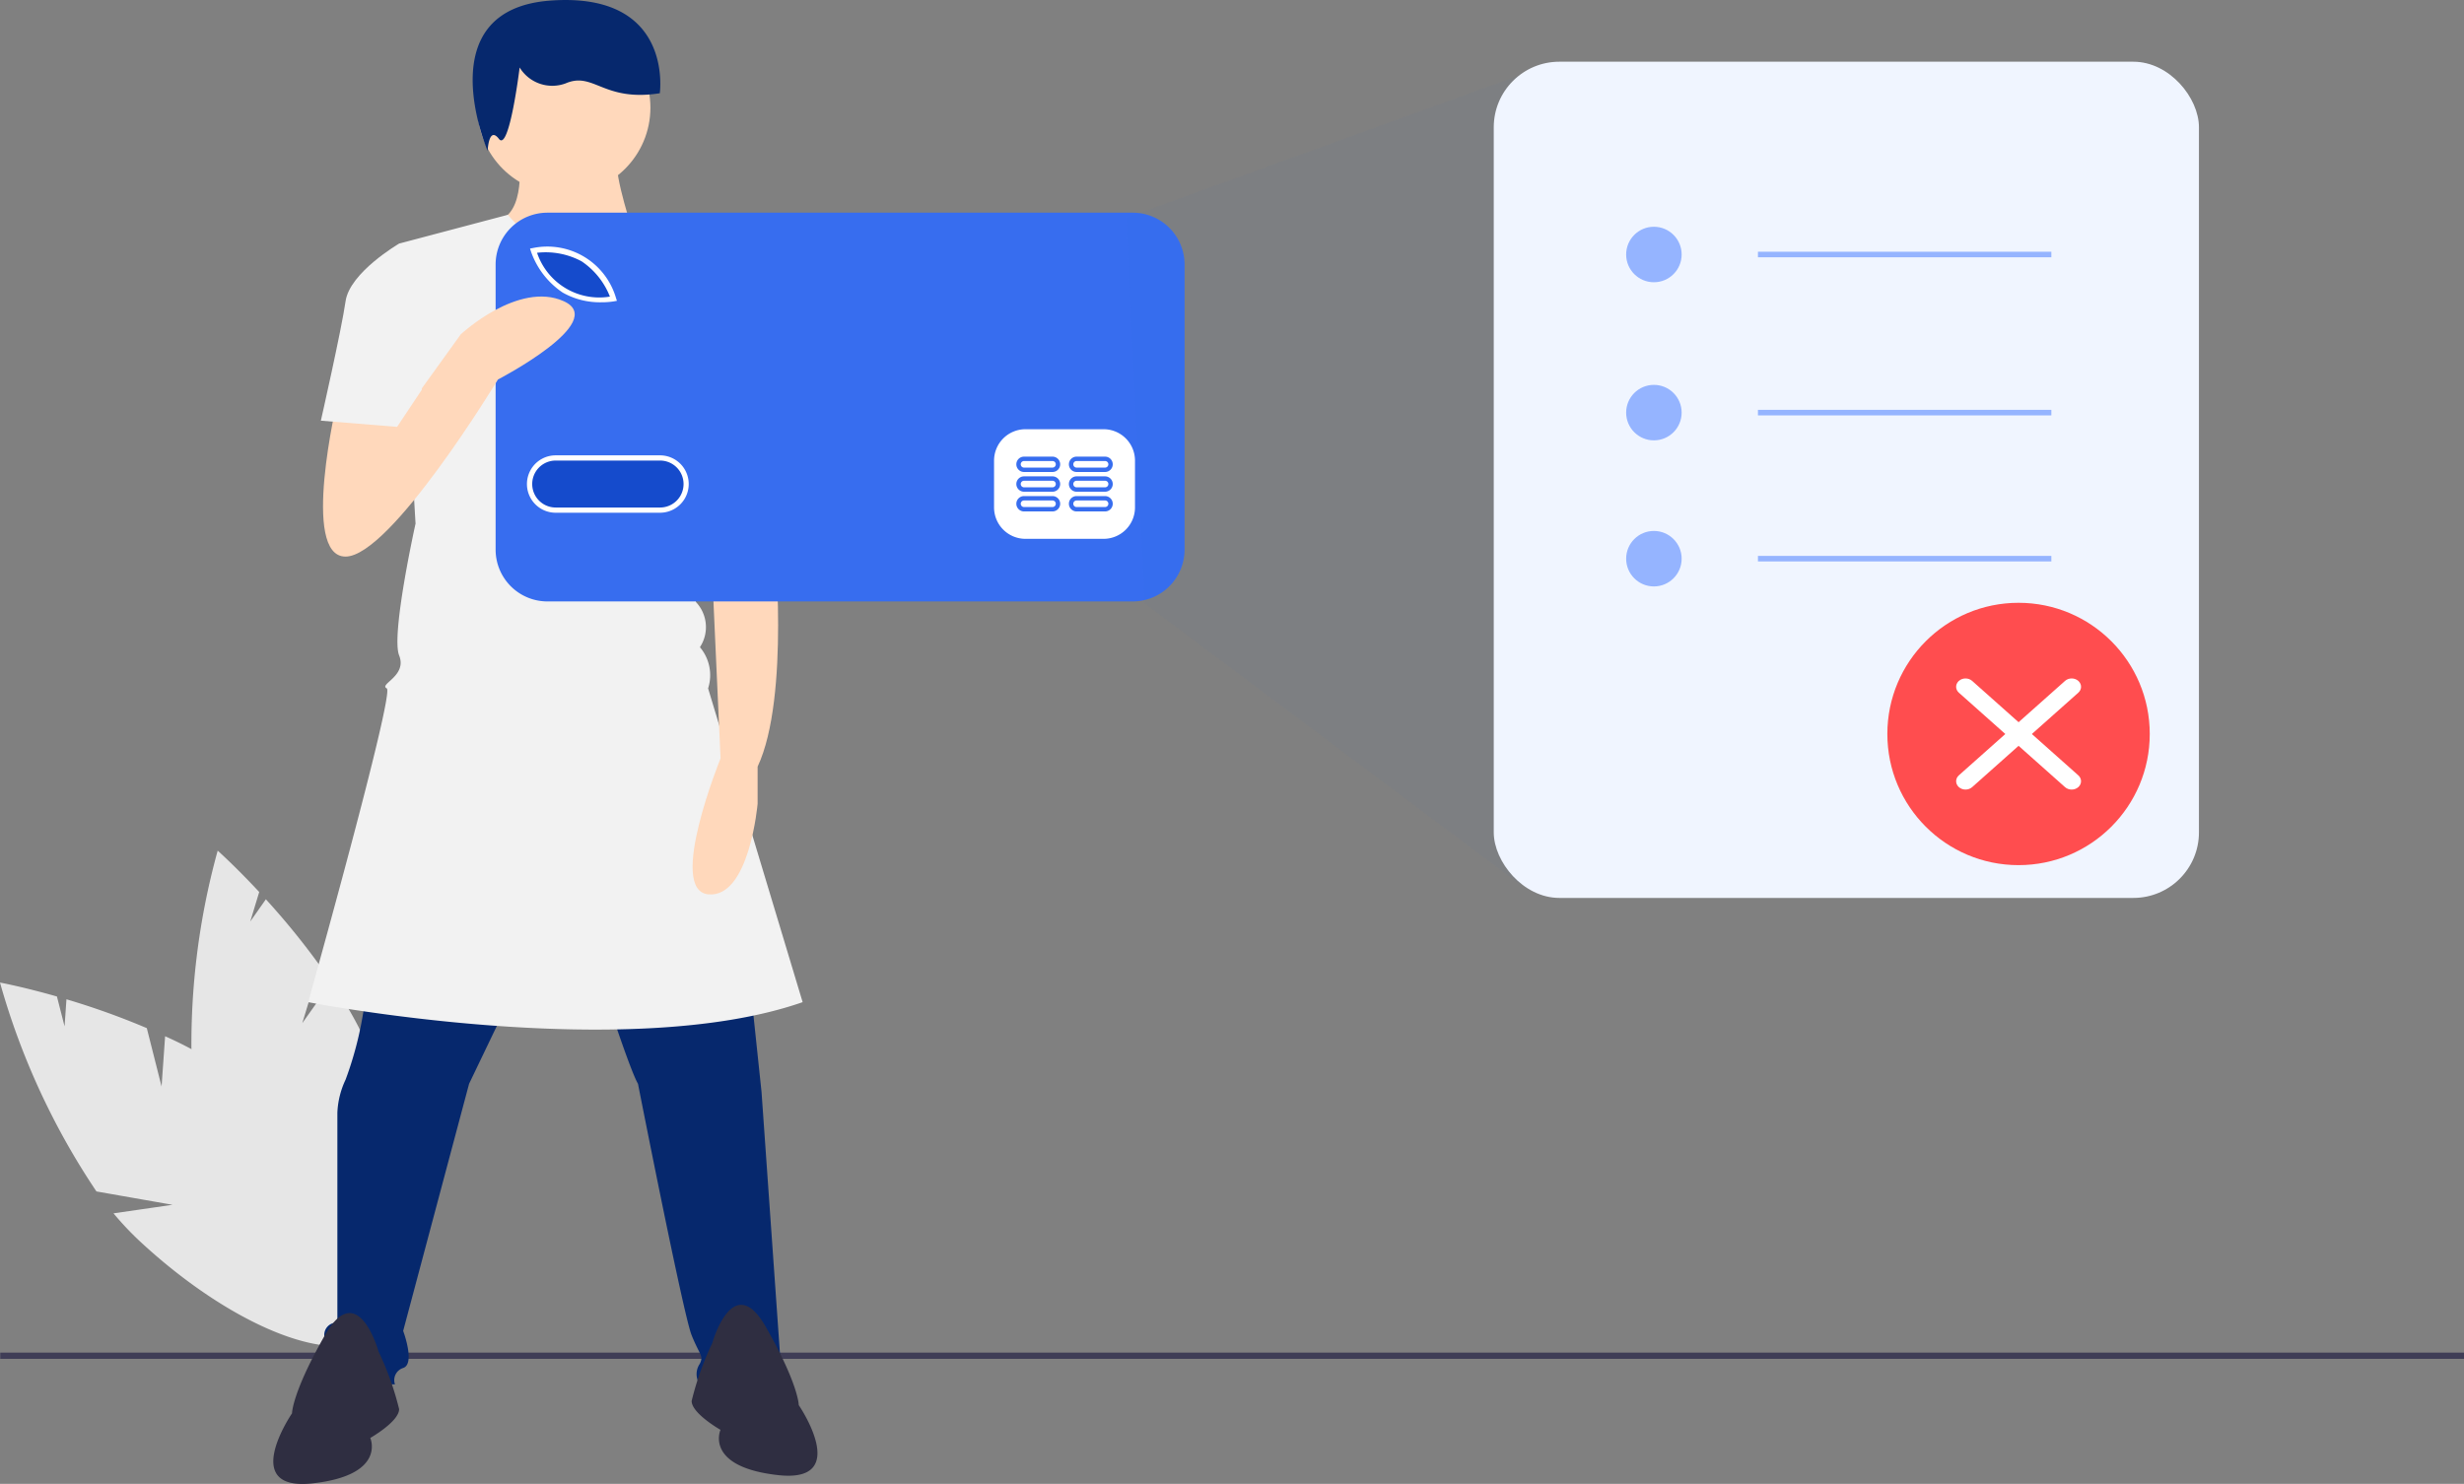 <svg xmlns="http://www.w3.org/2000/svg" width="150.246" height="90.502" viewBox="0 0 150.246 90.502">
  <rect x="0" y="0" width="150.246" height="90.502" fill="#808080" stroke="none"/>
  <g id="组_3644" data-name="组 3644" transform="translate(-558.916 -334.236)">
    <path id="路径_1265" data-name="路径 1265" d="M9.852,360.588l-.9-3.559a46.245,46.245,0,0,0-4.9-1.759l-.114,1.654L3.472,355.1c-2.066-.59-3.472-.85-3.472-.85a44.287,44.287,0,0,0,5.881,12.739l4.64.815-3.6.52a18.7,18.7,0,0,0,1.612,1.709c5.793,5.377,12.245,7.844,14.411,5.51s-.774-8.585-6.566-13.962a24.613,24.613,0,0,0-6.31-4.057Z" transform="translate(558.916 39.912)" fill="#e6e6e6"/>
    <path id="路径_1266" data-name="路径 1266" d="M75.546,317.215l1.067-3.513a46.2,46.2,0,0,0-3.288-4.04l-.952,1.357.546-1.8c-1.464-1.573-2.532-2.522-2.532-2.522a44.282,44.282,0,0,0-1.551,13.945l3.551,3.1-3.354-1.418a18.7,18.7,0,0,0,.5,2.3c2.18,7.6,6.428,13.044,9.488,12.166s3.775-7.749,1.6-15.346a24.619,24.619,0,0,0-3.3-6.735Z" transform="translate(501.803 79.42)" fill="#e6e6e6"/>
    <rect id="矩形_1537" data-name="矩形 1537" width="150.233" height="0.379" transform="translate(558.93 416.732)" fill="#3f3d56"/>
    <path id="路径_1267" data-name="路径 1267" d="M120.865,248.213s-1.17,14.067-1.421,17.082a21.437,21.437,0,0,1-1.256,5.526,5.2,5.2,0,0,0-.5,2.01v12.811a.747.747,0,0,0-.754,1c.251,1,.5,2.763.5,2.763H121.2a.778.778,0,0,1,.5-1c.754-.251,0-2.261,0-2.261l4.019-15.072,6.029-12.56s3.517,11.3,4.27,12.56c0,0,2.763,14.067,3.266,15.323s.754,1.256.5,1.758a1.121,1.121,0,0,0,0,1.256c.251.251,5.024,0,5.024,0l-1.256-17.835L141.3,250.223l-11.555-3.517Z" transform="translate(461.8 129.263)" fill="#06286d"/>
    <path id="路径_1268" data-name="路径 1268" d="M104.928,475.727s-1.256-4.522-3.266-1-2.01,4.773-2.01,4.773-3.266,4.773,1.256,4.27S104.425,481,104.425,481s1.758-1,1.758-1.758A18.018,18.018,0,0,0,104.928,475.727Z" transform="translate(477.07 -59.065)" fill="#2f2e41"/>
    <path id="路径_1269" data-name="路径 1269" d="M250.531,472.758s1.256-4.522,3.266-1,2.01,4.773,2.01,4.773,3.266,4.773-1.256,4.27-3.517-2.763-3.517-2.763-1.758-1-1.758-1.758A18.017,18.017,0,0,1,250.531,472.758Z" transform="translate(351.814 -56.598)" fill="#2f2e41"/>
    <path id="路径_1270" data-name="路径 1270" d="M180.55,55.171s.5,3.266-1,4.019,3.266,3.517,4.522,3.517,3.517-2.512,3.517-2.512-1.256-3.768-1-4.522Z" transform="translate(409.988 288.394)" fill="#ffd8bb"/>
    <circle id="椭圆_57" data-name="椭圆 57" cx="5.275" cy="5.275" r="5.275" transform="translate(588.026 335.527)" fill="#ffd8bb"/>
    <path id="路径_1271" data-name="路径 1271" d="M160.054,81.712l-6.28-3.8s-3.573,4.056-7.438-.466L139.707,79.2l1,17.081s-1.507,6.782-1,8.038-1.256,1.758-.754,2.01-4.793,19.136-4.793,19.136,19.35,3.768,30.151,0l-5.764-19.136a2.636,2.636,0,0,0-.5-2.512,2.223,2.223,0,0,0-.251-2.763s.5-2.261-.754-3.266l-.251-3.517.754-1.758Z" transform="translate(443.547 269.891)" fill="#f2f2f2"/>
    <path id="路径_1272" data-name="路径 1272" d="M173.242,4.121a2.332,2.332,0,0,0,2.8.971c1.721-.742,2.287,1.142,5.746.6,0,0,.884-6.2-6.663-5.652s-3.834,9.17-3.834,9.17.061-1.548.69-.732S173.242,4.121,173.242,4.121Z" transform="translate(417.36 334.231)" fill="#06286d"/>
    <path id="路径_1273" data-name="路径 1273" d="M254.318,162.074l.251,5.275s1,9.8-1,14.067v2.261s-.5,5.778-3.014,5.526.754-8.29.754-8.29l-.5-11.052-.5-6.28Z" transform="translate(351.544 199.577)" fill="#ffd8bb"/>
    <path id="路径_1274" data-name="路径 1274" d="M236.688,102.169l2.506-.407a12.234,12.234,0,0,1,3.523,6.436c.754,4.019,1,4.773,1,4.773l-6.029,1.507-3.266-6.28Z" transform="translate(364.15 249.685)" fill="#cfcce0"/>
    <rect id="矩形_1538" data-name="矩形 1538" width="39.641" height="19.692" transform="translate(590.048 348.988)" fill="#fff"/>
    <path id="路径_1275" data-name="路径 1275" d="M196.278,91.552a4.632,4.632,0,0,0-2.713-.519,4,4,0,0,0,4.443,2.673A4.635,4.635,0,0,0,196.278,91.552Z" transform="translate(398.099 258.62)" fill="#154bcc"/>
    <path id="路径_1276" data-name="路径 1276" d="M199.6,166.056h-6.365a1.432,1.432,0,1,0,0,2.864H199.6a1.432,1.432,0,0,0,0-2.864Z" transform="translate(399.565 196.269)" fill="#154bcc"/>
    <path id="路径_1277" data-name="路径 1277" d="M217.481,76.7H181.793a3.161,3.161,0,0,0-3.161,3.161h0V97.249a3.161,3.161,0,0,0,3.161,3.161h35.688a3.161,3.161,0,0,0,3.161-3.161V79.861a3.161,3.161,0,0,0-3.161-3.161ZM180.91,78.856a4.363,4.363,0,0,1,5.062,3.046l.056.174-.179.032a4.767,4.767,0,0,1-.775.057,4.611,4.611,0,0,1-2.351-.592,4.993,4.993,0,0,1-1.937-2.51l-.056-.174ZM188.657,95h-6.365a1.75,1.75,0,0,1,0-3.5h6.365a1.75,1.75,0,0,1,0,3.5Zm28.962-.318a1.915,1.915,0,0,1-1.91,1.91h-4.774a1.915,1.915,0,0,1-1.91-1.91V91.817a1.915,1.915,0,0,1,1.91-1.91h4.774a1.915,1.915,0,0,1,1.91,1.91Z" transform="translate(410.505 270.507)" fill="#376def"/>
    <path id="路径_1278" data-name="路径 1278" d="M365.2,179.694h-1.737a.468.468,0,0,0,0,.936H365.2a.468.468,0,0,0,0-.936Zm0,.668h-1.737a.2.2,0,1,1,0-.4H365.2a.2.2,0,0,1,0,.4Z" transform="translate(257.894 184.798)" fill="#376def"/>
    <path id="路径_1279" data-name="路径 1279" d="M387.772,179.694h-1.737a.468.468,0,0,0,0,.936h1.737a.468.468,0,0,0,0-.936Zm0,.668h-1.737a.2.2,0,0,1,0-.4h1.738a.2.2,0,0,1,0,.4Z" transform="translate(238.527 184.798)" fill="#376def"/>
    <path id="路径_1280" data-name="路径 1280" d="M365.2,171.229h-1.737a.468.468,0,0,0,0,.936H365.2a.468.468,0,0,0,0-.936Zm0,.668h-1.737a.2.2,0,1,1,0-.4H365.2a.2.2,0,0,1,0,.4Z" transform="translate(257.894 192.06)" fill="#376def"/>
    <path id="路径_1281" data-name="路径 1281" d="M387.772,171.229h-1.737a.468.468,0,0,0,0,.936h1.737a.468.468,0,0,0,0-.936Zm0,.668h-1.737a.2.2,0,0,1,0-.4h1.738a.2.2,0,0,1,0,.4Z" transform="translate(238.527 192.06)" fill="#376def"/>
    <path id="路径_1282" data-name="路径 1282" d="M365.2,162.763h-1.737a.468.468,0,0,0,0,.936H365.2a.468.468,0,0,0,0-.936Zm0,.668h-1.737a.2.2,0,1,1,0-.4H365.2a.2.2,0,0,1,0,.4Z" transform="translate(257.894 199.323)" fill="#376def"/>
    <path id="路径_1283" data-name="路径 1283" d="M387.772,162.763h-1.737a.468.468,0,0,0,0,.936h1.737a.468.468,0,0,0,0-.936Zm0,.668h-1.737a.2.2,0,1,1,0-.4h1.738a.2.2,0,0,1,0,.4Z" transform="translate(238.527 199.323)" fill="#376def"/>
    <path id="路径_1284" data-name="路径 1284" d="M117.307,113.239s-2.261,9.545.5,9.545,9.294-10.8,9.294-10.8,6.782-3.517,4.019-4.773-6.28,2.01-6.28,2.01l-4.058,5.634-.212-2.87Z" transform="translate(462.178 245.398)" fill="#ffd8bb"/>
    <path id="路径_1285" data-name="路径 1285" d="M121.925,89.342l-1.507-1.507s-3.014,1.758-3.266,3.517-1.507,7.285-1.507,7.285l4.647.377,1.507-2.261Z" transform="translate(462.836 261.256)" fill="#f2f2f2"/>
    <path id="路径_1316" data-name="路径 1316" d="M9079.708,9745.054l22.859,17.118-.037-49.314-23.93,8.68Z" transform="translate(-8451 -9374.02)" fill="#376def" opacity="0.029"/>
    <rect id="矩形_1549" data-name="矩形 1549" width="43" height="51" rx="4" transform="translate(650 338)" fill="#f0f5ff"/>
    <circle id="椭圆_58" data-name="椭圆 58" cx="1.692" cy="1.692" r="1.692" transform="translate(658.073 348.066)" fill="#95b4ff"/>
    <rect id="矩形_1539" data-name="矩形 1539" width="17.891" height="0.338" transform="translate(666.109 349.589)" fill="#95b4ff"/>
    <circle id="椭圆_59" data-name="椭圆 59" cx="1.692" cy="1.692" r="1.692" transform="translate(658.073 357.709)" fill="#95b4ff"/>
    <rect id="矩形_1540" data-name="矩形 1540" width="17.891" height="0.338" transform="translate(666.109 359.232)" fill="#95b4ff"/>
    <circle id="椭圆_60" data-name="椭圆 60" cx="1.692" cy="1.692" r="1.692" transform="translate(658.073 366.618)" fill="#95b4ff"/>
    <rect id="矩形_1541" data-name="矩形 1541" width="17.891" height="0.338" transform="translate(666.109 368.14)" fill="#95b4ff"/>
    <g id="组_3646" data-name="组 3646">
      <circle id="椭圆_66" data-name="椭圆 66" cx="8" cy="8" r="8" transform="translate(674 371)" fill="#ff4d4f"/>
      <g id="组_3645" data-name="组 3645" transform="translate(-1.007 0.43)">
        <g id="路径_1317" data-name="路径 1317" transform="translate(680.181 382.641) rotate(-135)" fill="#fff">
          <path d="M 0.585 9.238 L 1.088 0.613 C 1.09 0.575 1.129 0.529 1.169 0.515 L 0.666 9.141 C 0.664 9.179 0.624 9.224 0.585 9.238 Z" stroke="none"/>
          <path d="M 1.192 0.011 C 1.475 0.011 1.686 0.233 1.67 0.521 L 1.165 9.17 C 1.148 9.468 0.892 9.725 0.593 9.742 C 0.582 9.743 0.572 9.743 0.561 9.743 C 0.278 9.743 0.067 9.521 0.084 9.233 L 0.588 0.584 C 0.606 0.285 0.862 0.029 1.16 0.012 C 1.171 0.011 1.182 0.011 1.192 0.011 Z" stroke="none" fill="#fff"/>
        </g>
        <g id="路径_1318" data-name="路径 1318" transform="translate(679.013 375.693) rotate(-45)" fill="#fff">
          <path d="M 1.082 9.223 C 1.042 9.209 1.002 9.164 1 9.126 L 0.497 0.5 C 0.537 0.515 0.576 0.56 0.579 0.598 L 1.082 9.223 Z" stroke="none"/>
          <path d="M 0.474 -0.004 C 0.484 -0.004 0.495 -0.004 0.506 -0.003 C 0.804 0.014 1.06 0.27 1.078 0.569 L 1.582 9.218 C 1.599 9.506 1.388 9.728 1.105 9.728 C 1.095 9.728 1.084 9.728 1.073 9.727 C 0.775 9.71 0.518 9.453 0.501 9.155 L -0.003 0.506 C -0.02 0.218 0.191 -0.004 0.474 -0.004 Z" stroke="none" fill="#fff"/>
        </g>
      </g>
    </g>
  </g>
</svg>
